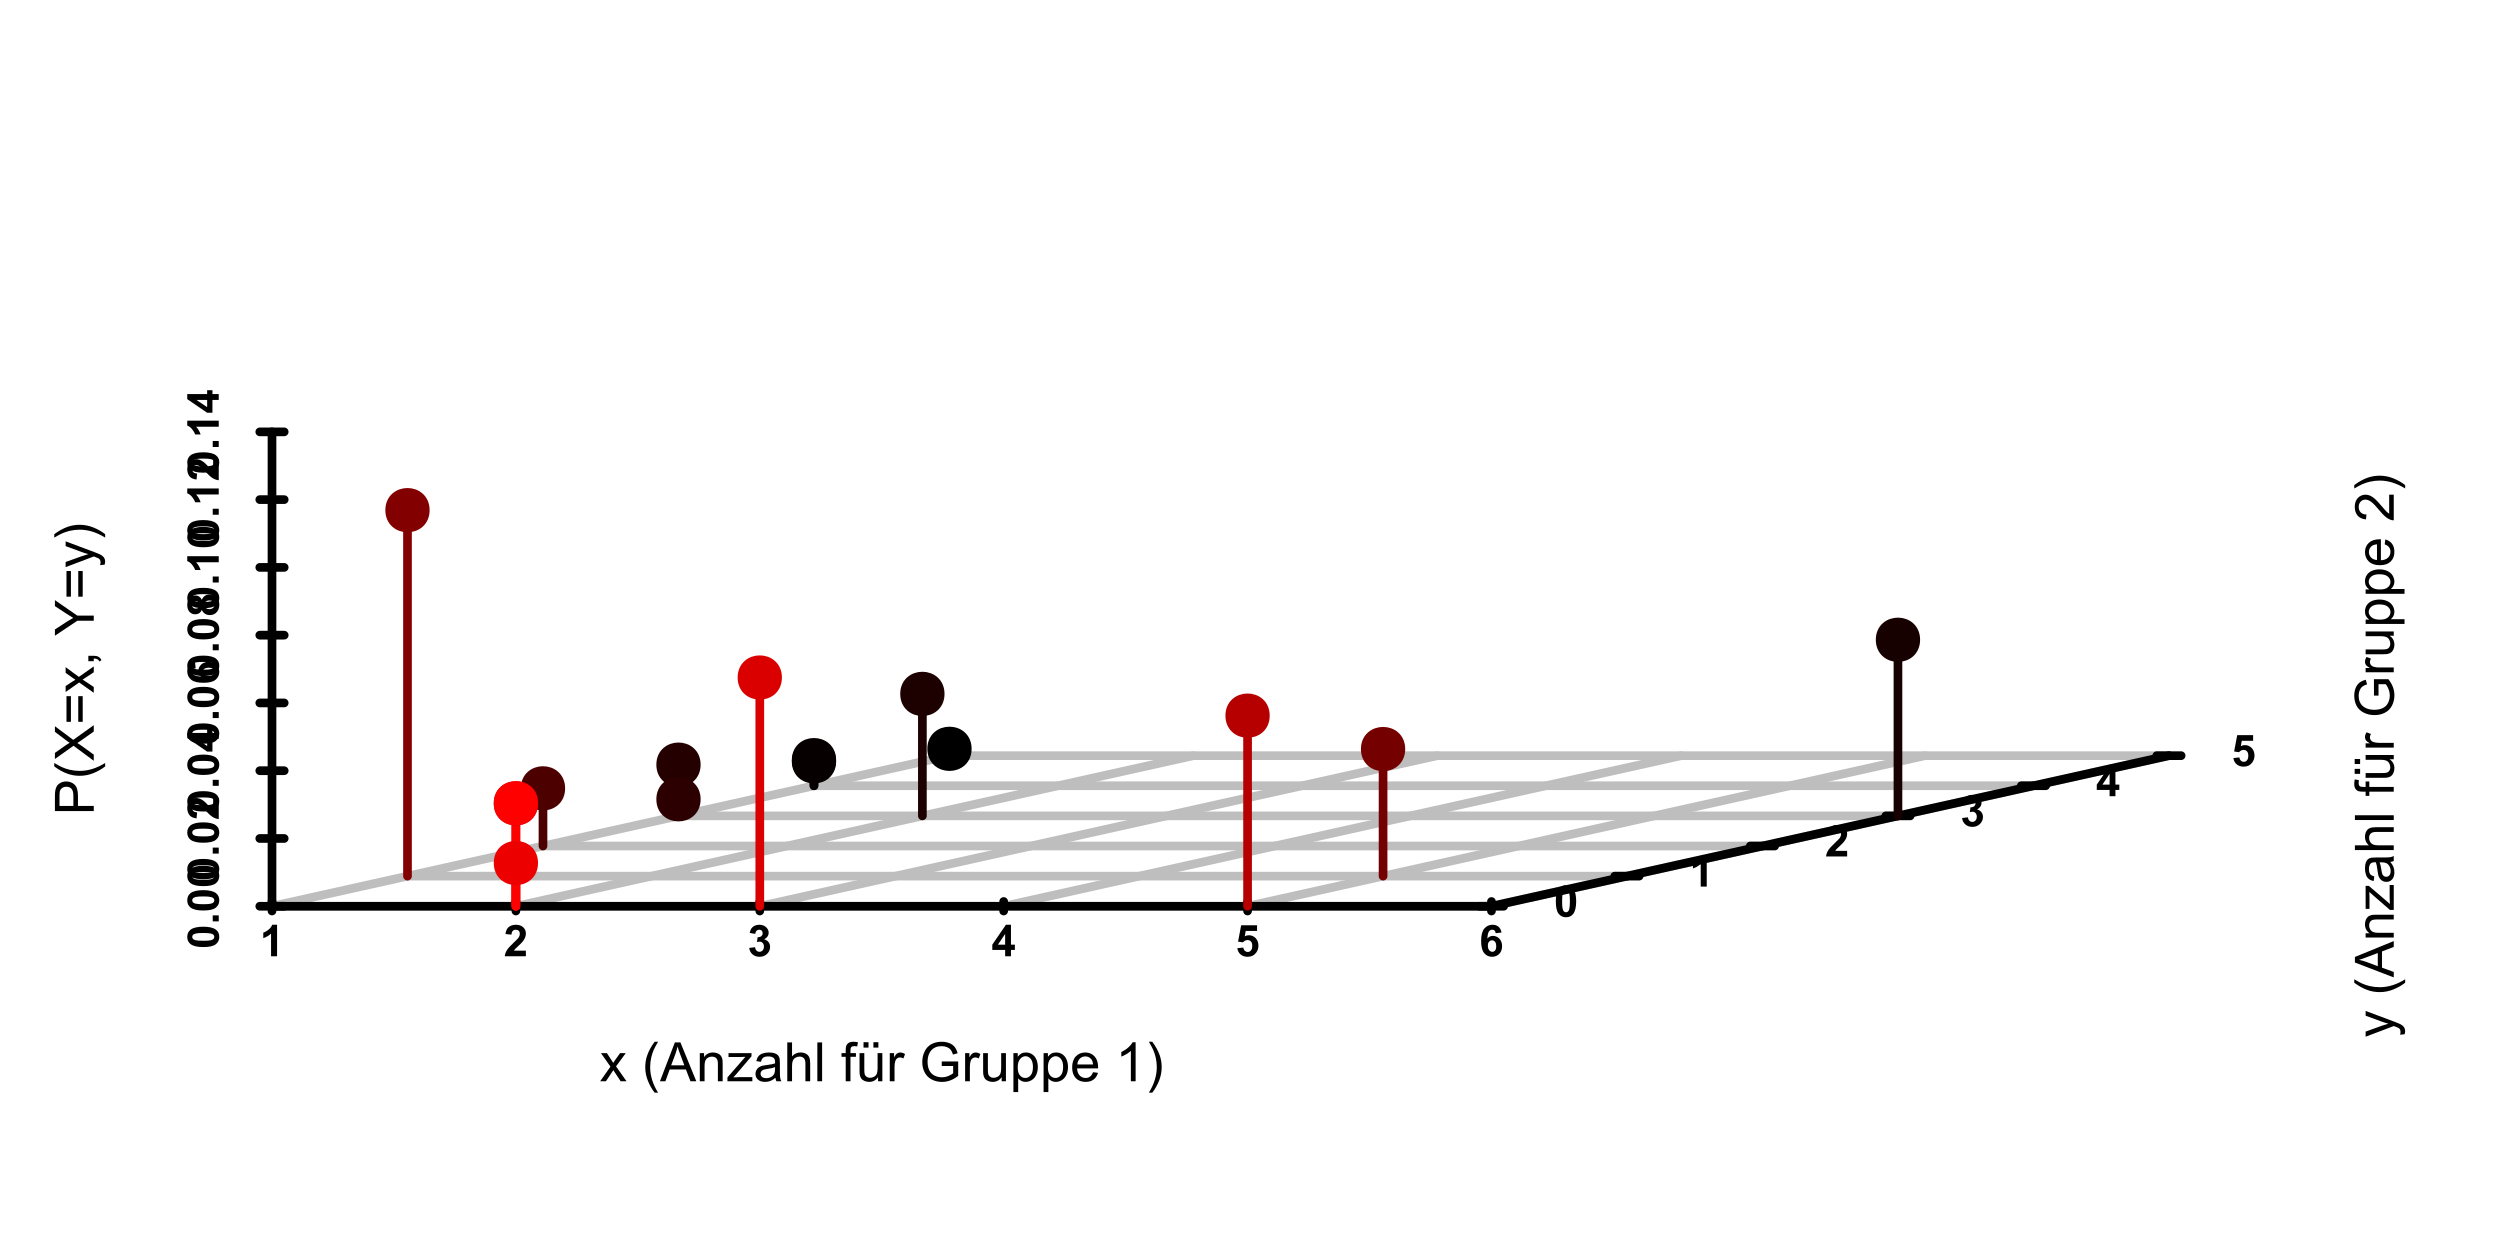 <?xml version="1.0" encoding="UTF-8"?>
<svg xmlns="http://www.w3.org/2000/svg" xmlns:xlink="http://www.w3.org/1999/xlink" width="576pt" height="288pt" viewBox="0 0 576 288" version="1.1">
<defs>
<g>
<symbol overflow="visible" id="glyph0-0">
<path style="stroke:none;" d="M 3.977 0 L 2.59 0 L 2.59 -5.223 C 2.082 -4.746 1.484 -4.398 0.801 -4.172 L 0.801 -5.43 C 1.156 -5.543 1.547 -5.766 1.977 -6.102 C 2.398 -6.43 2.691 -6.816 2.852 -7.258 L 3.977 -7.258 Z M 3.977 0 "/>
</symbol>
<symbol overflow="visible" id="glyph0-1">
<path style="stroke:none;" d="M 5.109 -1.289 L 5.109 0 L 0.25 0 C 0.301 -0.484 0.461 -0.945 0.727 -1.383 C 0.988 -1.816 1.508 -2.395 2.285 -3.117 C 2.906 -3.695 3.289 -4.09 3.434 -4.301 C 3.621 -4.586 3.715 -4.867 3.719 -5.148 C 3.715 -5.457 3.633 -5.695 3.469 -5.859 C 3.301 -6.023 3.07 -6.105 2.781 -6.109 C 2.488 -6.105 2.258 -6.02 2.09 -5.848 C 1.918 -5.672 1.82 -5.383 1.797 -4.98 L 0.414 -5.117 C 0.496 -5.875 0.754 -6.422 1.188 -6.758 C 1.621 -7.086 2.164 -7.254 2.816 -7.258 C 3.527 -7.254 4.086 -7.062 4.496 -6.68 C 4.902 -6.297 5.109 -5.816 5.109 -5.246 C 5.109 -4.918 5.051 -4.609 4.934 -4.316 C 4.816 -4.02 4.629 -3.711 4.379 -3.395 C 4.207 -3.176 3.906 -2.867 3.473 -2.469 C 3.031 -2.062 2.754 -1.797 2.641 -1.668 C 2.52 -1.535 2.426 -1.41 2.355 -1.289 Z M 5.109 -1.289 "/>
</symbol>
<symbol overflow="visible" id="glyph0-2">
<path style="stroke:none;" d="M 0.379 -1.918 L 1.723 -2.082 C 1.762 -1.734 1.875 -1.473 2.066 -1.297 C 2.25 -1.113 2.477 -1.023 2.746 -1.027 C 3.031 -1.023 3.273 -1.133 3.469 -1.352 C 3.664 -1.566 3.762 -1.859 3.762 -2.23 C 3.762 -2.574 3.668 -2.848 3.48 -3.055 C 3.293 -3.258 3.062 -3.363 2.797 -3.363 C 2.617 -3.363 2.406 -3.328 2.16 -3.262 L 2.312 -4.391 C 2.684 -4.375 2.969 -4.457 3.172 -4.633 C 3.367 -4.801 3.469 -5.031 3.469 -5.32 C 3.469 -5.562 3.395 -5.754 3.25 -5.902 C 3.102 -6.043 2.91 -6.117 2.672 -6.121 C 2.434 -6.117 2.23 -6.035 2.066 -5.875 C 1.898 -5.707 1.797 -5.465 1.762 -5.152 L 0.484 -5.371 C 0.57 -5.805 0.703 -6.152 0.883 -6.418 C 1.059 -6.676 1.309 -6.883 1.633 -7.035 C 1.953 -7.18 2.312 -7.254 2.711 -7.258 C 3.391 -7.254 3.938 -7.039 4.352 -6.609 C 4.688 -6.25 4.855 -5.848 4.859 -5.406 C 4.855 -4.77 4.508 -4.262 3.816 -3.887 C 4.227 -3.793 4.559 -3.594 4.809 -3.289 C 5.055 -2.977 5.18 -2.605 5.184 -2.172 C 5.18 -1.535 4.949 -0.992 4.488 -0.547 C 4.023 -0.098 3.445 0.121 2.758 0.125 C 2.102 0.121 1.559 -0.062 1.129 -0.441 C 0.695 -0.816 0.445 -1.309 0.379 -1.918 Z M 0.379 -1.918 "/>
</symbol>
<symbol overflow="visible" id="glyph0-3">
<path style="stroke:none;" d="M 3.145 0 L 3.145 -1.453 L 0.188 -1.453 L 0.188 -2.668 L 3.324 -7.258 L 4.488 -7.258 L 4.488 -2.672 L 5.387 -2.672 L 5.387 -1.453 L 4.488 -1.453 L 4.488 0 Z M 3.145 -2.672 L 3.145 -5.145 L 1.484 -2.672 Z M 3.145 -2.672 "/>
</symbol>
<symbol overflow="visible" id="glyph0-4">
<path style="stroke:none;" d="M 0.449 -1.859 L 1.828 -2.004 C 1.867 -1.691 1.984 -1.441 2.18 -1.262 C 2.375 -1.074 2.598 -0.984 2.852 -0.988 C 3.137 -0.984 3.383 -1.102 3.586 -1.34 C 3.785 -1.57 3.883 -1.926 3.887 -2.402 C 3.883 -2.844 3.785 -3.176 3.586 -3.398 C 3.387 -3.621 3.129 -3.73 2.812 -3.734 C 2.414 -3.73 2.055 -3.555 1.742 -3.207 L 0.617 -3.367 L 1.328 -7.133 L 4.992 -7.133 L 4.992 -5.836 L 2.379 -5.836 L 2.16 -4.605 C 2.469 -4.762 2.785 -4.84 3.105 -4.84 C 3.719 -4.84 4.238 -4.613 4.668 -4.168 C 5.094 -3.715 5.309 -3.137 5.312 -2.426 C 5.309 -1.832 5.137 -1.301 4.793 -0.832 C 4.324 -0.195 3.672 0.121 2.836 0.125 C 2.168 0.121 1.621 -0.055 1.203 -0.414 C 0.777 -0.77 0.527 -1.25 0.449 -1.859 Z M 0.449 -1.859 "/>
</symbol>
<symbol overflow="visible" id="glyph0-5">
<path style="stroke:none;" d="M 5.125 -5.461 L 3.781 -5.312 C 3.746 -5.586 3.664 -5.789 3.527 -5.922 C 3.387 -6.051 3.207 -6.117 2.988 -6.121 C 2.695 -6.117 2.445 -5.984 2.246 -5.727 C 2.039 -5.461 1.914 -4.914 1.863 -4.082 C 2.207 -4.488 2.637 -4.691 3.152 -4.695 C 3.73 -4.691 4.223 -4.473 4.637 -4.035 C 5.047 -3.594 5.254 -3.023 5.258 -2.328 C 5.254 -1.586 5.039 -0.992 4.605 -0.547 C 4.172 -0.098 3.613 0.121 2.934 0.125 C 2.203 0.121 1.602 -0.16 1.133 -0.727 C 0.66 -1.293 0.426 -2.223 0.43 -3.516 C 0.426 -4.84 0.672 -5.793 1.164 -6.379 C 1.652 -6.961 2.289 -7.254 3.074 -7.258 C 3.617 -7.254 4.07 -7.102 4.434 -6.797 C 4.793 -6.488 5.023 -6.043 5.125 -5.461 Z M 1.984 -2.438 C 1.98 -1.984 2.082 -1.637 2.293 -1.395 C 2.496 -1.148 2.734 -1.023 3.004 -1.027 C 3.258 -1.023 3.473 -1.125 3.645 -1.328 C 3.816 -1.527 3.902 -1.855 3.902 -2.312 C 3.902 -2.781 3.809 -3.125 3.625 -3.348 C 3.438 -3.562 3.207 -3.672 2.934 -3.676 C 2.664 -3.672 2.438 -3.566 2.258 -3.359 C 2.07 -3.148 1.98 -2.844 1.984 -2.438 Z M 1.984 -2.438 "/>
</symbol>
<symbol overflow="visible" id="glyph0-6">
<path style="stroke:none;" d="M 2.773 -7.258 C 3.469 -7.254 4.016 -7.004 4.414 -6.512 C 4.879 -5.914 5.113 -4.934 5.117 -3.566 C 5.113 -2.195 4.879 -1.211 4.41 -0.617 C 4.016 -0.121 3.469 0.121 2.773 0.125 C 2.062 0.121 1.496 -0.145 1.07 -0.688 C 0.637 -1.227 0.422 -2.191 0.426 -3.582 C 0.422 -4.938 0.656 -5.918 1.133 -6.52 C 1.523 -7.008 2.07 -7.254 2.773 -7.258 Z M 2.773 -6.109 C 2.602 -6.105 2.453 -6.051 2.32 -5.949 C 2.188 -5.84 2.086 -5.648 2.016 -5.375 C 1.922 -5.016 1.875 -4.414 1.875 -3.566 C 1.875 -2.715 1.914 -2.133 2 -1.816 C 2.082 -1.496 2.191 -1.285 2.324 -1.184 C 2.453 -1.078 2.602 -1.023 2.773 -1.027 C 2.938 -1.023 3.086 -1.078 3.219 -1.188 C 3.348 -1.293 3.453 -1.484 3.527 -1.762 C 3.621 -2.113 3.668 -2.715 3.668 -3.566 C 3.668 -4.414 3.625 -4.996 3.539 -5.312 C 3.453 -5.629 3.344 -5.84 3.219 -5.949 C 3.086 -6.051 2.938 -6.105 2.773 -6.109 Z M 2.773 -6.109 "/>
</symbol>
<symbol overflow="visible" id="glyph1-0">
<path style="stroke:none;" d="M -7.258 -2.773 C -7.254 -3.469 -7.004 -4.016 -6.512 -4.414 C -5.914 -4.879 -4.934 -5.113 -3.566 -5.117 C -2.195 -5.113 -1.211 -4.879 -0.617 -4.41 C -0.121 -4.016 0.121 -3.469 0.125 -2.773 C 0.121 -2.062 -0.145 -1.496 -0.688 -1.07 C -1.227 -0.637 -2.191 -0.422 -3.582 -0.426 C -4.938 -0.422 -5.918 -0.656 -6.52 -1.133 C -7.008 -1.523 -7.254 -2.07 -7.258 -2.773 Z M -6.109 -2.773 C -6.105 -2.602 -6.051 -2.453 -5.949 -2.32 C -5.84 -2.188 -5.648 -2.086 -5.375 -2.016 C -5.016 -1.922 -4.414 -1.875 -3.566 -1.875 C -2.715 -1.875 -2.133 -1.914 -1.816 -2 C -1.496 -2.082 -1.285 -2.191 -1.184 -2.324 C -1.078 -2.453 -1.023 -2.602 -1.027 -2.773 C -1.023 -2.938 -1.078 -3.086 -1.188 -3.219 C -1.293 -3.348 -1.484 -3.453 -1.762 -3.527 C -2.113 -3.621 -2.715 -3.668 -3.566 -3.668 C -4.414 -3.668 -4.996 -3.625 -5.312 -3.539 C -5.629 -3.453 -5.84 -3.344 -5.949 -3.219 C -6.051 -3.086 -6.105 -2.938 -6.109 -2.773 Z M -6.109 -2.773 "/>
</symbol>
<symbol overflow="visible" id="glyph1-1">
<path style="stroke:none;" d="M 0 -0.727 L -1.387 -0.727 L -1.387 -2.109 L 0 -2.109 Z M 0 -0.727 "/>
</symbol>
<symbol overflow="visible" id="glyph1-2">
<path style="stroke:none;" d="M -1.289 -5.109 L 0 -5.109 L 0 -0.25 C -0.484 -0.301 -0.945 -0.461 -1.383 -0.727 C -1.816 -0.988 -2.395 -1.508 -3.117 -2.285 C -3.695 -2.906 -4.09 -3.289 -4.301 -3.434 C -4.586 -3.621 -4.867 -3.715 -5.148 -3.719 C -5.457 -3.715 -5.695 -3.633 -5.859 -3.469 C -6.023 -3.301 -6.105 -3.07 -6.109 -2.781 C -6.105 -2.488 -6.02 -2.258 -5.848 -2.09 C -5.672 -1.918 -5.383 -1.82 -4.98 -1.797 L -5.117 -0.414 C -5.875 -0.496 -6.422 -0.754 -6.758 -1.188 C -7.086 -1.621 -7.254 -2.164 -7.258 -2.816 C -7.254 -3.527 -7.062 -4.086 -6.68 -4.496 C -6.297 -4.902 -5.816 -5.109 -5.246 -5.109 C -4.918 -5.109 -4.609 -5.051 -4.316 -4.934 C -4.02 -4.816 -3.711 -4.629 -3.395 -4.379 C -3.176 -4.207 -2.867 -3.906 -2.469 -3.473 C -2.062 -3.031 -1.797 -2.754 -1.668 -2.641 C -1.535 -2.52 -1.41 -2.426 -1.289 -2.355 Z M -1.289 -5.109 "/>
</symbol>
<symbol overflow="visible" id="glyph1-3">
<path style="stroke:none;" d="M 0 -3.145 L -1.453 -3.145 L -1.453 -0.188 L -2.668 -0.188 L -7.258 -3.324 L -7.258 -4.488 L -2.672 -4.488 L -2.672 -5.387 L -1.453 -5.387 L -1.453 -4.488 L 0 -4.488 Z M -2.672 -3.145 L -5.145 -3.145 L -2.672 -1.484 Z M -2.672 -3.145 "/>
</symbol>
<symbol overflow="visible" id="glyph1-4">
<path style="stroke:none;" d="M -5.461 -5.125 L -5.312 -3.781 C -5.586 -3.746 -5.789 -3.664 -5.922 -3.527 C -6.051 -3.387 -6.117 -3.207 -6.121 -2.988 C -6.117 -2.695 -5.984 -2.445 -5.727 -2.246 C -5.461 -2.039 -4.914 -1.914 -4.082 -1.863 C -4.488 -2.207 -4.691 -2.637 -4.695 -3.152 C -4.691 -3.73 -4.473 -4.223 -4.035 -4.637 C -3.594 -5.047 -3.023 -5.254 -2.328 -5.258 C -1.586 -5.254 -0.992 -5.039 -0.547 -4.605 C -0.098 -4.172 0.121 -3.613 0.125 -2.934 C 0.121 -2.203 -0.16 -1.602 -0.727 -1.133 C -1.293 -0.66 -2.223 -0.426 -3.516 -0.43 C -4.84 -0.426 -5.793 -0.672 -6.379 -1.164 C -6.961 -1.652 -7.254 -2.289 -7.258 -3.074 C -7.254 -3.617 -7.102 -4.07 -6.797 -4.434 C -6.488 -4.793 -6.043 -5.023 -5.461 -5.125 Z M -2.438 -1.984 C -1.984 -1.98 -1.637 -2.082 -1.395 -2.293 C -1.148 -2.496 -1.023 -2.734 -1.027 -3.004 C -1.023 -3.258 -1.125 -3.473 -1.328 -3.645 C -1.527 -3.816 -1.855 -3.902 -2.312 -3.902 C -2.781 -3.902 -3.125 -3.809 -3.348 -3.625 C -3.562 -3.438 -3.672 -3.207 -3.676 -2.934 C -3.672 -2.664 -3.566 -2.438 -3.359 -2.258 C -3.148 -2.07 -2.844 -1.98 -2.438 -1.984 Z M -2.438 -1.984 "/>
</symbol>
<symbol overflow="visible" id="glyph1-5">
<path style="stroke:none;" d="M -3.902 -1.617 C -4.051 -1.258 -4.258 -0.996 -4.523 -0.836 C -4.789 -0.672 -5.078 -0.59 -5.395 -0.594 C -5.93 -0.59 -6.375 -0.777 -6.73 -1.156 C -7.078 -1.531 -7.254 -2.066 -7.258 -2.762 C -7.254 -3.445 -7.078 -3.98 -6.73 -4.363 C -6.375 -4.742 -5.93 -4.934 -5.395 -4.934 C -5.055 -4.934 -4.758 -4.844 -4.5 -4.672 C -4.238 -4.492 -4.039 -4.246 -3.902 -3.934 C -3.738 -4.332 -3.5 -4.641 -3.195 -4.852 C -2.883 -5.059 -2.527 -5.16 -2.125 -5.164 C -1.457 -5.16 -0.914 -4.949 -0.496 -4.523 C -0.078 -4.098 0.129 -3.531 0.129 -2.824 C 0.129 -2.168 -0.043 -1.621 -0.391 -1.184 C -0.793 -0.668 -1.352 -0.41 -2.066 -0.41 C -2.453 -0.41 -2.812 -0.504 -3.141 -0.699 C -3.469 -0.891 -3.723 -1.199 -3.902 -1.617 Z M -5.297 -1.902 C -5.02 -1.898 -4.801 -1.977 -4.648 -2.137 C -4.492 -2.289 -4.418 -2.496 -4.418 -2.762 C -4.418 -3.02 -4.496 -3.23 -4.652 -3.391 C -4.809 -3.547 -5.023 -3.625 -5.301 -3.629 C -5.559 -3.625 -5.766 -3.547 -5.926 -3.395 C -6.078 -3.234 -6.156 -3.031 -6.16 -2.777 C -6.156 -2.512 -6.078 -2.297 -5.922 -2.141 C -5.762 -1.977 -5.555 -1.898 -5.297 -1.902 Z M -2.199 -1.777 C -1.816 -1.773 -1.52 -1.871 -1.305 -2.07 C -1.09 -2.262 -0.984 -2.508 -0.984 -2.801 C -0.984 -3.086 -1.086 -3.32 -1.293 -3.512 C -1.496 -3.695 -1.793 -3.789 -2.184 -3.793 C -2.52 -3.789 -2.793 -3.695 -3 -3.504 C -3.203 -3.312 -3.305 -3.07 -3.309 -2.781 C -3.305 -2.441 -3.188 -2.188 -2.957 -2.023 C -2.723 -1.855 -2.469 -1.773 -2.199 -1.777 Z M -2.199 -1.777 "/>
</symbol>
<symbol overflow="visible" id="glyph1-6">
<path style="stroke:none;" d="M 0 -3.977 L 0 -2.59 L -5.223 -2.59 C -4.746 -2.082 -4.398 -1.484 -4.172 -0.801 L -5.43 -0.801 C -5.543 -1.156 -5.766 -1.547 -6.102 -1.977 C -6.43 -2.398 -6.816 -2.691 -7.258 -2.852 L -7.258 -3.977 Z M 0 -3.977 "/>
</symbol>
<symbol overflow="visible" id="glyph2-0">
<path style="stroke:none;" d="M 0.09 0 L 2.461 -3.367 L 0.27 -6.48 L 1.641 -6.48 L 2.637 -4.961 C 2.824 -4.668 2.973 -4.426 3.09 -4.234 C 3.262 -4.504 3.426 -4.742 3.582 -4.949 L 4.676 -6.48 L 5.988 -6.48 L 3.746 -3.43 L 6.16 0 L 4.809 0 L 3.48 -2.016 L 3.125 -2.559 L 1.422 0 Z M 0.09 0 "/>
</symbol>
<symbol overflow="visible" id="glyph2-1">
<path style="stroke:none;" d=""/>
</symbol>
<symbol overflow="visible" id="glyph2-2">
<path style="stroke:none;" d="M 2.922 2.629 C 2.316 1.863 1.805 0.973 1.387 -0.055 C 0.965 -1.078 0.754 -2.141 0.758 -3.242 C 0.754 -4.207 0.91 -5.137 1.227 -6.023 C 1.59 -7.055 2.156 -8.078 2.922 -9.102 L 3.711 -9.102 C 3.215 -8.25 2.891 -7.648 2.734 -7.289 C 2.484 -6.727 2.289 -6.141 2.148 -5.531 C 1.973 -4.766 1.887 -4 1.887 -3.234 C 1.887 -1.277 2.492 0.676 3.711 2.629 Z M 2.922 2.629 "/>
</symbol>
<symbol overflow="visible" id="glyph2-3">
<path style="stroke:none;" d="M -0.02 0 L 3.418 -8.949 L 4.695 -8.949 L 8.355 0 L 7.008 0 L 5.965 -2.711 L 2.223 -2.711 L 1.238 0 Z M 2.562 -3.676 L 5.598 -3.676 L 4.664 -6.152 C 4.375 -6.902 4.16 -7.52 4.027 -8.008 C 3.91 -7.434 3.75 -6.863 3.547 -6.297 Z M 2.562 -3.676 "/>
</symbol>
<symbol overflow="visible" id="glyph2-4">
<path style="stroke:none;" d="M 0.824 0 L 0.824 -6.48 L 1.812 -6.48 L 1.812 -5.559 C 2.285 -6.27 2.973 -6.625 3.875 -6.629 C 4.262 -6.625 4.621 -6.555 4.953 -6.418 C 5.277 -6.273 5.523 -6.09 5.688 -5.863 C 5.848 -5.633 5.961 -5.363 6.031 -5.055 C 6.066 -4.848 6.086 -4.492 6.09 -3.984 L 6.09 0 L 4.992 0 L 4.992 -3.941 C 4.992 -4.387 4.949 -4.723 4.863 -4.945 C 4.777 -5.168 4.625 -5.344 4.406 -5.477 C 4.188 -5.605 3.934 -5.672 3.645 -5.676 C 3.176 -5.672 2.77 -5.523 2.43 -5.23 C 2.09 -4.93 1.922 -4.367 1.922 -3.539 L 1.922 0 Z M 0.824 0 "/>
</symbol>
<symbol overflow="visible" id="glyph2-5">
<path style="stroke:none;" d="M 0.242 0 L 0.242 -0.891 L 4.371 -5.629 C 3.902 -5.602 3.488 -5.59 3.133 -5.59 L 0.488 -5.59 L 0.488 -6.48 L 5.785 -6.48 L 5.785 -5.754 L 2.277 -1.641 L 1.598 -0.891 C 2.086 -0.926 2.547 -0.941 2.984 -0.945 L 5.98 -0.945 L 5.98 0 Z M 0.242 0 "/>
</symbol>
<symbol overflow="visible" id="glyph2-6">
<path style="stroke:none;" d="M 5.055 -0.801 C 4.645 -0.453 4.254 -0.207 3.879 -0.066 C 3.5 0.078 3.094 0.145 2.668 0.148 C 1.949 0.145 1.402 -0.027 1.023 -0.375 C 0.641 -0.723 0.449 -1.168 0.453 -1.711 C 0.449 -2.023 0.523 -2.312 0.668 -2.578 C 0.812 -2.84 1 -3.051 1.234 -3.211 C 1.465 -3.367 1.73 -3.484 2.027 -3.57 C 2.242 -3.625 2.566 -3.68 3.004 -3.734 C 3.887 -3.836 4.539 -3.965 4.961 -4.113 C 4.965 -4.262 4.969 -4.355 4.969 -4.402 C 4.969 -4.844 4.863 -5.16 4.656 -5.348 C 4.371 -5.594 3.953 -5.719 3.406 -5.719 C 2.883 -5.719 2.5 -5.625 2.258 -5.445 C 2.008 -5.262 1.828 -4.941 1.715 -4.484 L 0.641 -4.633 C 0.734 -5.09 0.895 -5.461 1.121 -5.746 C 1.34 -6.027 1.664 -6.246 2.09 -6.398 C 2.512 -6.551 3.004 -6.625 3.562 -6.629 C 4.117 -6.625 4.566 -6.562 4.914 -6.434 C 5.258 -6.301 5.512 -6.137 5.676 -5.941 C 5.836 -5.742 5.949 -5.492 6.02 -5.195 C 6.051 -5.004 6.07 -4.664 6.074 -4.18 L 6.074 -2.715 C 6.07 -1.691 6.094 -1.047 6.145 -0.777 C 6.188 -0.504 6.281 -0.246 6.422 0 L 5.273 0 C 5.156 -0.227 5.082 -0.492 5.055 -0.801 Z M 4.961 -3.254 C 4.559 -3.086 3.961 -2.949 3.168 -2.84 C 2.715 -2.773 2.395 -2.699 2.211 -2.617 C 2.02 -2.535 1.875 -2.418 1.777 -2.262 C 1.672 -2.105 1.621 -1.93 1.625 -1.738 C 1.621 -1.445 1.734 -1.203 1.957 -1.008 C 2.176 -0.812 2.5 -0.715 2.93 -0.715 C 3.352 -0.715 3.727 -0.805 4.059 -0.992 C 4.387 -1.172 4.629 -1.426 4.785 -1.75 C 4.898 -1.996 4.957 -2.363 4.961 -2.852 Z M 4.961 -3.254 "/>
</symbol>
<symbol overflow="visible" id="glyph2-7">
<path style="stroke:none;" d="M 0.824 0 L 0.824 -8.949 L 1.922 -8.949 L 1.922 -5.738 C 2.434 -6.328 3.078 -6.625 3.863 -6.629 C 4.34 -6.625 4.758 -6.531 5.113 -6.344 C 5.465 -6.152 5.719 -5.891 5.871 -5.559 C 6.023 -5.223 6.098 -4.738 6.102 -4.109 L 6.102 0 L 5.004 0 L 5.004 -4.109 C 5.004 -4.652 4.883 -5.051 4.645 -5.305 C 4.406 -5.555 4.07 -5.684 3.637 -5.684 C 3.309 -5.684 3.004 -5.598 2.719 -5.43 C 2.43 -5.258 2.223 -5.027 2.105 -4.742 C 1.98 -4.449 1.922 -4.051 1.922 -3.547 L 1.922 0 Z M 0.824 0 "/>
</symbol>
<symbol overflow="visible" id="glyph2-8">
<path style="stroke:none;" d="M 0.801 0 L 0.801 -8.949 L 1.898 -8.949 L 1.898 0 Z M 0.801 0 "/>
</symbol>
<symbol overflow="visible" id="glyph2-9">
<path style="stroke:none;" d="M 1.086 0 L 1.086 -5.629 L 0.117 -5.629 L 0.117 -6.48 L 1.086 -6.48 L 1.086 -7.172 C 1.082 -7.605 1.121 -7.926 1.203 -8.141 C 1.305 -8.422 1.492 -8.656 1.758 -8.836 C 2.023 -9.012 2.398 -9.098 2.883 -9.102 C 3.188 -9.098 3.527 -9.062 3.906 -8.992 L 3.742 -8.031 C 3.512 -8.07 3.297 -8.09 3.094 -8.094 C 2.758 -8.09 2.52 -8.02 2.387 -7.879 C 2.246 -7.734 2.18 -7.469 2.18 -7.078 L 2.18 -6.48 L 3.441 -6.48 L 3.441 -5.629 L 2.18 -5.629 L 2.18 0 Z M 1.086 0 "/>
</symbol>
<symbol overflow="visible" id="glyph2-10">
<path style="stroke:none;" d="M 5.07 0 L 5.07 -0.953 C 4.562 -0.219 3.879 0.145 3.016 0.148 C 2.629 0.145 2.27 0.074 1.941 -0.07 C 1.605 -0.219 1.359 -0.402 1.203 -0.625 C 1.039 -0.844 0.93 -1.117 0.867 -1.441 C 0.82 -1.656 0.797 -1.996 0.801 -2.465 L 0.801 -6.48 L 1.898 -6.48 L 1.898 -2.887 C 1.898 -2.312 1.918 -1.926 1.965 -1.727 C 2.031 -1.434 2.18 -1.207 2.406 -1.047 C 2.629 -0.879 2.906 -0.797 3.234 -0.801 C 3.562 -0.797 3.871 -0.879 4.164 -1.051 C 4.449 -1.215 4.652 -1.445 4.777 -1.742 C 4.895 -2.031 4.957 -2.453 4.957 -3.008 L 4.957 -6.48 L 6.055 -6.48 L 6.055 0 Z M 1.715 -7.75 L 1.715 -9.004 L 2.863 -9.004 L 2.863 -7.75 Z M 3.992 -7.75 L 3.992 -9.004 L 5.141 -9.004 L 5.141 -7.75 Z M 3.992 -7.75 "/>
</symbol>
<symbol overflow="visible" id="glyph2-11">
<path style="stroke:none;" d="M 0.812 0 L 0.812 -6.48 L 1.801 -6.48 L 1.801 -5.5 C 2.051 -5.957 2.285 -6.258 2.5 -6.406 C 2.711 -6.551 2.945 -6.625 3.203 -6.629 C 3.57 -6.625 3.945 -6.508 4.332 -6.273 L 3.953 -5.254 C 3.684 -5.41 3.414 -5.488 3.148 -5.492 C 2.906 -5.488 2.691 -5.418 2.5 -5.273 C 2.309 -5.129 2.172 -4.93 2.094 -4.676 C 1.969 -4.285 1.91 -3.855 1.91 -3.395 L 1.91 0 Z M 0.812 0 "/>
</symbol>
<symbol overflow="visible" id="glyph2-12">
<path style="stroke:none;" d="M 5.152 -3.508 L 5.152 -4.559 L 8.941 -4.566 L 8.941 -1.246 C 8.359 -0.781 7.758 -0.434 7.141 -0.199 C 6.52 0.035 5.887 0.152 5.238 0.152 C 4.355 0.152 3.555 -0.035 2.84 -0.41 C 2.121 -0.785 1.578 -1.328 1.215 -2.043 C 0.844 -2.754 0.66 -3.551 0.664 -4.43 C 0.66 -5.301 0.844 -6.113 1.211 -6.867 C 1.574 -7.621 2.098 -8.18 2.781 -8.551 C 3.465 -8.914 4.254 -9.098 5.145 -9.102 C 5.793 -9.098 6.375 -8.992 6.898 -8.785 C 7.418 -8.574 7.828 -8.285 8.129 -7.91 C 8.422 -7.535 8.648 -7.047 8.809 -6.445 L 7.738 -6.152 C 7.602 -6.605 7.434 -6.961 7.238 -7.227 C 7.035 -7.484 6.75 -7.695 6.383 -7.852 C 6.008 -8.008 5.598 -8.086 5.152 -8.086 C 4.605 -8.086 4.137 -8.004 3.746 -7.84 C 3.348 -7.676 3.031 -7.457 2.793 -7.191 C 2.547 -6.918 2.359 -6.625 2.227 -6.305 C 2 -5.75 1.887 -5.148 1.887 -4.504 C 1.887 -3.703 2.023 -3.035 2.297 -2.5 C 2.57 -1.961 2.969 -1.562 3.496 -1.305 C 4.02 -1.043 4.578 -0.914 5.168 -0.914 C 5.68 -0.914 6.18 -1.012 6.668 -1.211 C 7.156 -1.406 7.527 -1.617 7.781 -1.844 L 7.781 -3.508 Z M 5.152 -3.508 "/>
</symbol>
<symbol overflow="visible" id="glyph2-13">
<path style="stroke:none;" d="M 5.07 0 L 5.07 -0.953 C 4.562 -0.219 3.879 0.145 3.016 0.148 C 2.629 0.145 2.27 0.074 1.941 -0.07 C 1.605 -0.219 1.359 -0.402 1.203 -0.625 C 1.039 -0.844 0.93 -1.117 0.867 -1.441 C 0.82 -1.656 0.797 -1.996 0.801 -2.465 L 0.801 -6.48 L 1.898 -6.48 L 1.898 -2.887 C 1.898 -2.312 1.918 -1.926 1.965 -1.727 C 2.031 -1.434 2.18 -1.207 2.406 -1.047 C 2.629 -0.879 2.906 -0.797 3.234 -0.801 C 3.562 -0.797 3.871 -0.879 4.164 -1.051 C 4.449 -1.215 4.652 -1.445 4.777 -1.742 C 4.895 -2.031 4.957 -2.453 4.957 -3.008 L 4.957 -6.48 L 6.055 -6.48 L 6.055 0 Z M 5.07 0 "/>
</symbol>
<symbol overflow="visible" id="glyph2-14">
<path style="stroke:none;" d="M 0.824 2.484 L 0.824 -6.48 L 1.824 -6.48 L 1.824 -5.641 C 2.059 -5.965 2.328 -6.211 2.625 -6.379 C 2.922 -6.543 3.281 -6.625 3.703 -6.629 C 4.258 -6.625 4.746 -6.484 5.168 -6.199 C 5.59 -5.914 5.91 -5.512 6.129 -4.996 C 6.344 -4.477 6.449 -3.906 6.453 -3.289 C 6.449 -2.625 6.332 -2.031 6.094 -1.5 C 5.855 -0.969 5.508 -0.559 5.055 -0.277 C 4.598 0.008 4.121 0.145 3.625 0.148 C 3.258 0.145 2.93 0.07 2.641 -0.082 C 2.348 -0.238 2.109 -0.434 1.922 -0.672 L 1.922 2.484 Z M 1.82 -3.203 C 1.816 -2.367 1.984 -1.75 2.324 -1.355 C 2.66 -0.953 3.07 -0.754 3.551 -0.758 C 4.039 -0.754 4.457 -0.961 4.805 -1.375 C 5.152 -1.785 5.324 -2.426 5.328 -3.297 C 5.324 -4.121 5.156 -4.738 4.816 -5.152 C 4.477 -5.559 4.07 -5.766 3.602 -5.77 C 3.129 -5.766 2.715 -5.547 2.359 -5.113 C 1.996 -4.672 1.816 -4.035 1.82 -3.203 Z M 1.82 -3.203 "/>
</symbol>
<symbol overflow="visible" id="glyph2-15">
<path style="stroke:none;" d="M 5.262 -2.086 L 6.398 -1.945 C 6.219 -1.281 5.887 -0.766 5.402 -0.402 C 4.918 -0.035 4.297 0.145 3.547 0.148 C 2.594 0.145 1.844 -0.145 1.289 -0.727 C 0.734 -1.312 0.457 -2.133 0.457 -3.188 C 0.457 -4.273 0.734 -5.117 1.297 -5.723 C 1.855 -6.324 2.586 -6.625 3.484 -6.629 C 4.348 -6.625 5.055 -6.332 5.609 -5.742 C 6.156 -5.152 6.434 -4.32 6.434 -3.254 C 6.434 -3.184 6.43 -3.086 6.426 -2.961 L 1.594 -2.961 C 1.633 -2.242 1.832 -1.699 2.195 -1.324 C 2.559 -0.945 3.012 -0.754 3.551 -0.758 C 3.953 -0.754 4.297 -0.859 4.582 -1.074 C 4.867 -1.281 5.094 -1.621 5.262 -2.086 Z M 1.652 -3.863 L 5.273 -3.863 C 5.223 -4.402 5.082 -4.812 4.859 -5.09 C 4.504 -5.512 4.051 -5.723 3.496 -5.727 C 2.992 -5.723 2.57 -5.555 2.227 -5.219 C 1.883 -4.879 1.691 -4.426 1.652 -3.863 Z M 1.652 -3.863 "/>
</symbol>
<symbol overflow="visible" id="glyph2-16">
<path style="stroke:none;" d="M 4.656 0 L 3.559 0 L 3.559 -7 C 3.289 -6.746 2.941 -6.492 2.516 -6.242 C 2.086 -5.988 1.703 -5.801 1.359 -5.676 L 1.359 -6.738 C 1.973 -7.027 2.508 -7.375 2.973 -7.789 C 3.43 -8.195 3.758 -8.594 3.949 -8.984 L 4.656 -8.984 Z M 4.656 0 "/>
</symbol>
<symbol overflow="visible" id="glyph2-17">
<path style="stroke:none;" d="M 1.543 2.629 L 0.758 2.629 C 1.969 0.676 2.578 -1.277 2.582 -3.234 C 2.578 -4 2.492 -4.758 2.32 -5.512 C 2.18 -6.117 1.984 -6.703 1.738 -7.27 C 1.578 -7.633 1.25 -8.242 0.758 -9.102 L 1.543 -9.102 C 2.305 -8.078 2.871 -7.055 3.242 -6.023 C 3.551 -5.137 3.707 -4.207 3.711 -3.242 C 3.707 -2.141 3.496 -1.078 3.078 -0.055 C 2.656 0.973 2.145 1.863 1.543 2.629 Z M 1.543 2.629 "/>
</symbol>
<symbol overflow="visible" id="glyph3-0">
<path style="stroke:none;" d="M 2.496 -0.773 L 1.465 -0.652 C 1.527 -0.887 1.559 -1.098 1.562 -1.281 C 1.559 -1.523 1.52 -1.719 1.441 -1.867 C 1.359 -2.012 1.242 -2.133 1.098 -2.227 C 0.984 -2.297 0.715 -2.406 0.281 -2.562 C 0.219 -2.578 0.129 -2.613 0.012 -2.66 L -6.48 -0.203 L -6.48 -1.387 L -2.727 -2.734 C -2.25 -2.906 -1.75 -3.062 -1.227 -3.203 C -1.727 -3.328 -2.219 -3.48 -2.703 -3.656 L -6.48 -5.043 L -6.48 -6.141 L 0.109 -3.676 C 0.82 -3.406 1.312 -3.203 1.582 -3.059 C 1.941 -2.863 2.203 -2.637 2.375 -2.387 C 2.539 -2.129 2.625 -1.828 2.629 -1.484 C 2.625 -1.266 2.582 -1.031 2.496 -0.773 Z M 2.496 -0.773 "/>
</symbol>
<symbol overflow="visible" id="glyph3-1">
<path style="stroke:none;" d=""/>
</symbol>
<symbol overflow="visible" id="glyph3-2">
<path style="stroke:none;" d="M 2.629 -2.922 C 1.863 -2.316 0.973 -1.805 -0.055 -1.387 C -1.078 -0.965 -2.141 -0.754 -3.242 -0.758 C -4.207 -0.754 -5.137 -0.91 -6.023 -1.227 C -7.055 -1.59 -8.078 -2.156 -9.102 -2.922 L -9.102 -3.711 C -8.25 -3.215 -7.648 -2.891 -7.289 -2.734 C -6.727 -2.484 -6.141 -2.289 -5.531 -2.148 C -4.766 -1.973 -4 -1.887 -3.234 -1.887 C -1.277 -1.887 0.676 -2.492 2.629 -3.711 Z M 2.629 -2.922 "/>
</symbol>
<symbol overflow="visible" id="glyph3-3">
<path style="stroke:none;" d="M 0 0.02 L -8.949 -3.418 L -8.949 -4.695 L 0 -8.355 L 0 -7.008 L -2.711 -5.965 L -2.711 -2.223 L 0 -1.238 Z M -3.676 -2.562 L -3.676 -5.598 L -6.152 -4.664 C -6.902 -4.375 -7.52 -4.16 -8.008 -4.027 C -7.434 -3.91 -6.863 -3.75 -6.297 -3.547 Z M -3.676 -2.562 "/>
</symbol>
<symbol overflow="visible" id="glyph3-4">
<path style="stroke:none;" d="M 0 -0.824 L -6.48 -0.824 L -6.48 -1.812 L -5.559 -1.812 C -6.27 -2.285 -6.625 -2.973 -6.629 -3.875 C -6.625 -4.262 -6.555 -4.621 -6.418 -4.953 C -6.273 -5.277 -6.09 -5.523 -5.863 -5.688 C -5.633 -5.848 -5.363 -5.961 -5.055 -6.031 C -4.848 -6.066 -4.492 -6.086 -3.984 -6.09 L 0 -6.09 L 0 -4.992 L -3.941 -4.992 C -4.387 -4.992 -4.723 -4.949 -4.945 -4.863 C -5.168 -4.777 -5.344 -4.625 -5.477 -4.406 C -5.605 -4.188 -5.672 -3.934 -5.676 -3.645 C -5.672 -3.176 -5.523 -2.77 -5.23 -2.43 C -4.93 -2.09 -4.367 -1.922 -3.539 -1.922 L 0 -1.922 Z M 0 -0.824 "/>
</symbol>
<symbol overflow="visible" id="glyph3-5">
<path style="stroke:none;" d="M 0 -0.242 L -0.891 -0.246 L -5.629 -4.371 C -5.602 -3.902 -5.59 -3.488 -5.59 -3.133 L -5.59 -0.488 L -6.48 -0.488 L -6.48 -5.785 L -5.754 -5.785 L -1.641 -2.277 L -0.891 -1.598 C -0.926 -2.086 -0.941 -2.547 -0.945 -2.984 L -0.945 -5.98 L 0 -5.98 Z M 0 -0.242 "/>
</symbol>
<symbol overflow="visible" id="glyph3-6">
<path style="stroke:none;" d="M -0.801 -5.055 C -0.453 -4.645 -0.207 -4.254 -0.066 -3.879 C 0.078 -3.5 0.145 -3.094 0.148 -2.668 C 0.145 -1.949 -0.027 -1.402 -0.375 -1.023 C -0.723 -0.641 -1.168 -0.449 -1.711 -0.453 C -2.023 -0.449 -2.312 -0.523 -2.578 -0.668 C -2.84 -0.812 -3.051 -1 -3.211 -1.234 C -3.367 -1.465 -3.484 -1.73 -3.57 -2.027 C -3.625 -2.242 -3.68 -2.566 -3.734 -3.004 C -3.836 -3.887 -3.965 -4.539 -4.113 -4.961 C -4.262 -4.965 -4.355 -4.969 -4.402 -4.969 C -4.844 -4.969 -5.16 -4.863 -5.348 -4.656 C -5.594 -4.371 -5.719 -3.953 -5.719 -3.406 C -5.719 -2.883 -5.625 -2.5 -5.445 -2.258 C -5.262 -2.008 -4.941 -1.828 -4.484 -1.715 L -4.633 -0.641 C -5.09 -0.734 -5.461 -0.895 -5.746 -1.121 C -6.027 -1.34 -6.246 -1.664 -6.398 -2.09 C -6.551 -2.512 -6.625 -3.004 -6.629 -3.566 C -6.625 -4.117 -6.562 -4.566 -6.434 -4.914 C -6.301 -5.258 -6.137 -5.512 -5.941 -5.676 C -5.742 -5.836 -5.492 -5.949 -5.195 -6.02 C -5.004 -6.051 -4.664 -6.07 -4.18 -6.074 L -2.715 -6.074 C -1.691 -6.07 -1.047 -6.094 -0.777 -6.145 C -0.504 -6.188 -0.246 -6.281 0 -6.422 L 0 -5.273 C -0.227 -5.156 -0.492 -5.082 -0.801 -5.055 Z M -3.254 -4.961 C -3.086 -4.559 -2.949 -3.961 -2.84 -3.168 C -2.773 -2.715 -2.699 -2.395 -2.617 -2.211 C -2.535 -2.02 -2.418 -1.875 -2.262 -1.777 C -2.105 -1.672 -1.93 -1.621 -1.738 -1.625 C -1.445 -1.621 -1.203 -1.734 -1.008 -1.957 C -0.812 -2.176 -0.715 -2.5 -0.715 -2.93 C -0.715 -3.352 -0.805 -3.727 -0.992 -4.059 C -1.172 -4.387 -1.426 -4.629 -1.75 -4.785 C -1.996 -4.898 -2.363 -4.957 -2.852 -4.961 Z M -3.254 -4.961 "/>
</symbol>
<symbol overflow="visible" id="glyph3-7">
<path style="stroke:none;" d="M 0 -0.824 L -8.949 -0.824 L -8.949 -1.922 L -5.738 -1.922 C -6.328 -2.434 -6.625 -3.078 -6.629 -3.863 C -6.625 -4.34 -6.531 -4.758 -6.344 -5.113 C -6.152 -5.465 -5.891 -5.719 -5.559 -5.871 C -5.223 -6.023 -4.738 -6.098 -4.109 -6.102 L 0 -6.102 L 0 -5.004 L -4.109 -5.004 C -4.652 -5.004 -5.051 -4.883 -5.305 -4.645 C -5.555 -4.406 -5.684 -4.07 -5.684 -3.637 C -5.684 -3.309 -5.598 -3.004 -5.43 -2.719 C -5.258 -2.43 -5.027 -2.223 -4.742 -2.105 C -4.449 -1.98 -4.051 -1.922 -3.547 -1.922 L 0 -1.922 Z M 0 -0.824 "/>
</symbol>
<symbol overflow="visible" id="glyph3-8">
<path style="stroke:none;" d="M 0 -0.801 L -8.949 -0.801 L -8.949 -1.898 L 0 -1.898 Z M 0 -0.801 "/>
</symbol>
<symbol overflow="visible" id="glyph3-9">
<path style="stroke:none;" d="M 0 -1.086 L -5.629 -1.086 L -5.629 -0.117 L -6.48 -0.117 L -6.48 -1.086 L -7.172 -1.086 C -7.605 -1.082 -7.926 -1.121 -8.141 -1.203 C -8.422 -1.305 -8.656 -1.492 -8.836 -1.758 C -9.012 -2.023 -9.098 -2.398 -9.102 -2.883 C -9.098 -3.188 -9.062 -3.527 -8.992 -3.906 L -8.031 -3.742 C -8.07 -3.512 -8.09 -3.297 -8.094 -3.094 C -8.09 -2.758 -8.02 -2.52 -7.879 -2.387 C -7.734 -2.246 -7.469 -2.18 -7.078 -2.18 L -6.48 -2.18 L -6.48 -3.441 L -5.629 -3.441 L -5.629 -2.18 L 0 -2.18 Z M 0 -1.086 "/>
</symbol>
<symbol overflow="visible" id="glyph3-10">
<path style="stroke:none;" d="M 0 -5.07 L -0.953 -5.07 C -0.219 -4.562 0.145 -3.879 0.148 -3.016 C 0.145 -2.629 0.074 -2.27 -0.07 -1.941 C -0.219 -1.605 -0.402 -1.359 -0.625 -1.203 C -0.844 -1.039 -1.117 -0.93 -1.441 -0.867 C -1.656 -0.82 -1.996 -0.797 -2.465 -0.801 L -6.48 -0.801 L -6.48 -1.898 L -2.887 -1.898 C -2.312 -1.898 -1.926 -1.918 -1.727 -1.965 C -1.434 -2.031 -1.207 -2.18 -1.047 -2.406 C -0.879 -2.629 -0.797 -2.906 -0.801 -3.234 C -0.797 -3.562 -0.879 -3.871 -1.051 -4.164 C -1.215 -4.449 -1.445 -4.652 -1.742 -4.777 C -2.031 -4.895 -2.453 -4.957 -3.008 -4.957 L -6.48 -4.957 L -6.48 -6.055 L 0 -6.055 Z M -7.75 -1.715 L -9.004 -1.715 L -9.004 -2.863 L -7.75 -2.863 Z M -7.75 -3.992 L -9.004 -3.992 L -9.004 -5.141 L -7.75 -5.141 Z M -7.75 -3.992 "/>
</symbol>
<symbol overflow="visible" id="glyph3-11">
<path style="stroke:none;" d="M 0 -0.812 L -6.48 -0.812 L -6.48 -1.801 L -5.5 -1.801 C -5.957 -2.051 -6.258 -2.285 -6.406 -2.5 C -6.551 -2.711 -6.625 -2.945 -6.629 -3.203 C -6.625 -3.574 -6.508 -3.949 -6.273 -4.332 L -5.254 -3.957 C -5.41 -3.684 -5.488 -3.414 -5.492 -3.148 C -5.488 -2.906 -5.418 -2.691 -5.273 -2.5 C -5.129 -2.309 -4.93 -2.172 -4.676 -2.094 C -4.285 -1.969 -3.855 -1.91 -3.395 -1.91 L 0 -1.91 Z M 0 -0.812 "/>
</symbol>
<symbol overflow="visible" id="glyph3-12">
<path style="stroke:none;" d="M -3.508 -5.152 L -4.559 -5.152 L -4.566 -8.941 L -1.246 -8.941 C -0.781 -8.359 -0.434 -7.758 -0.199 -7.141 C 0.035 -6.52 0.152 -5.887 0.152 -5.238 C 0.152 -4.355 -0.035 -3.555 -0.41 -2.84 C -0.785 -2.121 -1.328 -1.578 -2.043 -1.215 C -2.754 -0.844 -3.551 -0.66 -4.43 -0.664 C -5.301 -0.66 -6.113 -0.844 -6.867 -1.211 C -7.621 -1.574 -8.18 -2.098 -8.551 -2.781 C -8.914 -3.465 -9.098 -4.254 -9.102 -5.145 C -9.098 -5.793 -8.992 -6.375 -8.785 -6.898 C -8.574 -7.418 -8.285 -7.828 -7.91 -8.129 C -7.535 -8.422 -7.047 -8.648 -6.445 -8.809 L -6.152 -7.738 C -6.605 -7.602 -6.961 -7.434 -7.227 -7.238 C -7.484 -7.035 -7.695 -6.75 -7.852 -6.383 C -8.008 -6.008 -8.086 -5.598 -8.086 -5.152 C -8.086 -4.605 -8.004 -4.137 -7.84 -3.746 C -7.676 -3.348 -7.457 -3.031 -7.191 -2.793 C -6.918 -2.547 -6.625 -2.359 -6.305 -2.227 C -5.75 -2 -5.148 -1.887 -4.504 -1.887 C -3.703 -1.887 -3.035 -2.023 -2.5 -2.297 C -1.961 -2.57 -1.562 -2.969 -1.305 -3.496 C -1.043 -4.02 -0.914 -4.578 -0.914 -5.168 C -0.914 -5.68 -1.012 -6.18 -1.211 -6.668 C -1.406 -7.156 -1.617 -7.527 -1.844 -7.781 L -3.508 -7.781 Z M -3.508 -5.152 "/>
</symbol>
<symbol overflow="visible" id="glyph3-13">
<path style="stroke:none;" d="M 0 -5.07 L -0.953 -5.07 C -0.219 -4.562 0.145 -3.879 0.148 -3.016 C 0.145 -2.629 0.074 -2.27 -0.07 -1.941 C -0.219 -1.605 -0.402 -1.359 -0.625 -1.203 C -0.844 -1.039 -1.117 -0.93 -1.441 -0.867 C -1.656 -0.82 -1.996 -0.797 -2.465 -0.801 L -6.48 -0.801 L -6.48 -1.898 L -2.887 -1.898 C -2.312 -1.898 -1.926 -1.918 -1.727 -1.965 C -1.434 -2.031 -1.207 -2.18 -1.047 -2.406 C -0.879 -2.629 -0.797 -2.906 -0.801 -3.234 C -0.797 -3.562 -0.879 -3.871 -1.051 -4.164 C -1.215 -4.449 -1.445 -4.652 -1.742 -4.777 C -2.031 -4.895 -2.453 -4.957 -3.008 -4.957 L -6.48 -4.957 L -6.48 -6.055 L 0 -6.055 Z M 0 -5.07 "/>
</symbol>
<symbol overflow="visible" id="glyph3-14">
<path style="stroke:none;" d="M 2.484 -0.824 L -6.48 -0.824 L -6.48 -1.824 L -5.641 -1.824 C -5.965 -2.059 -6.211 -2.328 -6.379 -2.625 C -6.543 -2.922 -6.625 -3.281 -6.629 -3.703 C -6.625 -4.258 -6.484 -4.746 -6.199 -5.168 C -5.914 -5.59 -5.512 -5.91 -4.996 -6.129 C -4.477 -6.344 -3.906 -6.449 -3.289 -6.453 C -2.621 -6.449 -2.023 -6.332 -1.496 -6.094 C -0.965 -5.855 -0.559 -5.508 -0.277 -5.055 C 0.008 -4.598 0.145 -4.121 0.148 -3.625 C 0.145 -3.258 0.07 -2.93 -0.082 -2.641 C -0.238 -2.348 -0.434 -2.109 -0.672 -1.922 L 2.484 -1.922 Z M -3.203 -1.82 C -2.367 -1.816 -1.75 -1.984 -1.355 -2.324 C -0.953 -2.66 -0.754 -3.07 -0.758 -3.551 C -0.754 -4.039 -0.961 -4.457 -1.375 -4.805 C -1.785 -5.152 -2.426 -5.324 -3.297 -5.328 C -4.121 -5.324 -4.738 -5.156 -5.152 -4.816 C -5.559 -4.477 -5.766 -4.07 -5.77 -3.602 C -5.766 -3.129 -5.547 -2.715 -5.113 -2.359 C -4.672 -1.996 -4.035 -1.816 -3.203 -1.82 Z M -3.203 -1.82 "/>
</symbol>
<symbol overflow="visible" id="glyph3-15">
<path style="stroke:none;" d="M -2.086 -5.262 L -1.945 -6.398 C -1.281 -6.219 -0.766 -5.887 -0.402 -5.402 C -0.035 -4.918 0.145 -4.297 0.148 -3.547 C 0.145 -2.594 -0.145 -1.844 -0.727 -1.289 C -1.312 -0.734 -2.133 -0.457 -3.188 -0.457 C -4.273 -0.457 -5.117 -0.734 -5.723 -1.297 C -6.324 -1.855 -6.625 -2.586 -6.629 -3.484 C -6.625 -4.348 -6.332 -5.055 -5.742 -5.609 C -5.152 -6.156 -4.32 -6.434 -3.254 -6.434 C -3.184 -6.434 -3.086 -6.43 -2.961 -6.426 L -2.961 -1.594 C -2.242 -1.633 -1.699 -1.832 -1.324 -2.195 C -0.945 -2.559 -0.754 -3.012 -0.758 -3.551 C -0.754 -3.953 -0.859 -4.297 -1.074 -4.582 C -1.281 -4.867 -1.621 -5.094 -2.086 -5.262 Z M -3.863 -1.652 L -3.863 -5.273 C -4.402 -5.223 -4.812 -5.082 -5.09 -4.859 C -5.512 -4.504 -5.723 -4.051 -5.727 -3.496 C -5.723 -2.992 -5.555 -2.57 -5.219 -2.227 C -4.879 -1.883 -4.426 -1.691 -3.863 -1.652 Z M -3.863 -1.652 "/>
</symbol>
<symbol overflow="visible" id="glyph3-16">
<path style="stroke:none;" d="M -1.055 -6.293 L 0 -6.293 L 0 -0.379 C -0.266 -0.367 -0.52 -0.41 -0.762 -0.508 C -1.164 -0.656 -1.559 -0.898 -1.953 -1.23 C -2.34 -1.559 -2.793 -2.035 -3.309 -2.668 C -4.102 -3.637 -4.734 -4.293 -5.203 -4.637 C -5.668 -4.977 -6.105 -5.148 -6.523 -5.152 C -6.957 -5.148 -7.324 -4.992 -7.625 -4.684 C -7.922 -4.371 -8.074 -3.969 -8.074 -3.469 C -8.074 -2.938 -7.914 -2.512 -7.598 -2.195 C -7.277 -1.879 -6.84 -1.719 -6.281 -1.715 L -6.398 -0.586 C -7.238 -0.664 -7.879 -0.953 -8.32 -1.457 C -8.762 -1.961 -8.98 -2.641 -8.984 -3.492 C -8.98 -4.348 -8.742 -5.023 -8.27 -5.527 C -7.789 -6.027 -7.199 -6.281 -6.5 -6.281 C -6.141 -6.281 -5.789 -6.207 -5.445 -6.059 C -5.094 -5.91 -4.73 -5.664 -4.352 -5.328 C -3.965 -4.984 -3.441 -4.422 -2.777 -3.637 C -2.223 -2.977 -1.844 -2.555 -1.648 -2.367 C -1.449 -2.18 -1.254 -2.023 -1.055 -1.906 Z M -1.055 -6.293 "/>
</symbol>
<symbol overflow="visible" id="glyph3-17">
<path style="stroke:none;" d="M 2.629 -1.543 L 2.629 -0.758 C 0.676 -1.969 -1.277 -2.578 -3.234 -2.582 C -4 -2.578 -4.758 -2.492 -5.512 -2.32 C -6.117 -2.18 -6.703 -1.984 -7.27 -1.738 C -7.633 -1.578 -8.242 -1.25 -9.102 -0.758 L -9.102 -1.543 C -8.078 -2.305 -7.055 -2.871 -6.023 -3.242 C -5.137 -3.551 -4.207 -3.707 -3.242 -3.711 C -2.141 -3.707 -1.078 -3.496 -0.055 -3.078 C 0.973 -2.656 1.863 -2.145 2.629 -1.543 Z M 2.629 -1.543 "/>
</symbol>
<symbol overflow="visible" id="glyph3-18">
<path style="stroke:none;" d="M 0 -0.965 L -8.949 -0.965 L -8.949 -4.34 C -8.945 -4.93 -8.918 -5.383 -8.863 -5.699 C -8.789 -6.137 -8.648 -6.504 -8.445 -6.805 C -8.234 -7.098 -7.945 -7.336 -7.578 -7.52 C -7.203 -7.699 -6.797 -7.793 -6.359 -7.793 C -5.594 -7.793 -4.949 -7.551 -4.426 -7.066 C -3.895 -6.582 -3.633 -5.707 -3.637 -4.445 L -3.637 -2.148 L 0 -2.148 Z M -4.695 -2.148 L -4.695 -4.461 C -4.691 -5.223 -4.836 -5.766 -5.121 -6.09 C -5.402 -6.41 -5.801 -6.574 -6.324 -6.574 C -6.691 -6.574 -7.012 -6.477 -7.281 -6.289 C -7.547 -6.098 -7.723 -5.852 -7.812 -5.543 C -7.859 -5.34 -7.887 -4.969 -7.891 -4.438 L -7.891 -2.148 Z M -4.695 -2.148 "/>
</symbol>
<symbol overflow="visible" id="glyph3-19">
<path style="stroke:none;" d="M 0 -0.055 L -4.664 -3.516 L -8.949 -0.465 L -8.949 -1.875 L -6.652 -3.496 C -6.172 -3.832 -5.809 -4.074 -5.555 -4.219 C -5.879 -4.414 -6.219 -4.648 -6.574 -4.926 L -8.949 -6.727 L -8.949 -8.016 L -4.73 -4.871 L 0 -8.258 L 0 -6.793 L -3.191 -4.539 C -3.371 -4.41 -3.57 -4.281 -3.789 -4.148 C -3.461 -3.949 -3.238 -3.805 -3.117 -3.723 L 0 -1.477 Z M 0 -0.055 "/>
</symbol>
<symbol overflow="visible" id="glyph3-20">
<path style="stroke:none;" d="M -5.262 -6.605 L -5.262 -0.695 L -6.285 -0.695 L -6.285 -6.605 Z M -2.547 -6.605 L -2.547 -0.695 L -3.57 -0.695 L -3.57 -6.605 Z M -2.547 -6.605 "/>
</symbol>
<symbol overflow="visible" id="glyph3-21">
<path style="stroke:none;" d="M 0 -0.09 L -3.367 -2.461 L -6.48 -0.27 L -6.48 -1.641 L -4.961 -2.637 C -4.668 -2.824 -4.426 -2.973 -4.234 -3.09 C -4.504 -3.262 -4.742 -3.426 -4.949 -3.582 L -6.48 -4.676 L -6.48 -5.988 L -3.43 -3.746 L 0 -6.16 L 0 -4.809 L -2.016 -3.48 L -2.559 -3.125 L 0 -1.422 Z M 0 -0.09 "/>
</symbol>
<symbol overflow="visible" id="glyph3-22">
<path style="stroke:none;" d="M 0 -1.109 L -1.25 -1.109 L -1.25 -2.363 L 0 -2.363 C 0.461 -2.359 0.832 -2.277 1.113 -2.117 C 1.395 -1.953 1.613 -1.695 1.77 -1.344 L 1.301 -1.039 C 1.199 -1.266 1.047 -1.438 0.852 -1.551 C 0.648 -1.656 0.367 -1.719 0 -1.734 Z M 0 -1.109 "/>
</symbol>
<symbol overflow="visible" id="glyph3-23">
<path style="stroke:none;" d="M 0 -3.484 L -3.789 -3.484 L -8.949 -0.035 L -8.949 -1.477 L -6.25 -3.242 C -5.742 -3.562 -5.238 -3.867 -4.734 -4.148 C -5.203 -4.418 -5.73 -4.742 -6.316 -5.125 L -8.949 -6.859 L -8.949 -8.238 L -3.789 -4.668 L 0 -4.668 Z M 0 -3.484 "/>
</symbol>
</g>
<clipPath id="clip1">
  <path d="M 44.641 59.039 L 532.359 59.039 L 532.359 215.559 L 44.641 215.559 Z M 44.641 59.039 "/>
</clipPath>
<clipPath id="clip2">
  <path d="M 44.641 59.039 L 532.359 59.039 L 532.359 215.559 L 44.641 215.559 Z M 44.641 59.039 "/>
</clipPath>
<clipPath id="clip3">
  <path d="M 44.641 59.039 L 532.359 59.039 L 532.359 215.559 L 44.641 215.559 Z M 44.641 59.039 "/>
</clipPath>
<clipPath id="clip4">
  <path d="M 44.641 59.039 L 532.359 59.039 L 532.359 215.559 L 44.641 215.559 Z M 44.641 59.039 "/>
</clipPath>
<clipPath id="clip5">
  <path d="M 44.641 59.039 L 532.359 59.039 L 532.359 215.559 L 44.641 215.559 Z M 44.641 59.039 "/>
</clipPath>
</defs>
<g id="surface4">
<g clip-path="url(#clip1)" clip-rule="nonzero">
<path style="fill:none;stroke-width:2;stroke-linecap:round;stroke-linejoin:round;stroke:rgb(74.51%,74.51%,74.51%);stroke-opacity:1;stroke-miterlimit:10;" d="M 62.668 208.801 L 218.758 174.102 "/>
<path style="fill:none;stroke-width:2;stroke-linecap:round;stroke-linejoin:round;stroke:rgb(74.51%,74.51%,74.51%);stroke-opacity:1;stroke-miterlimit:10;" d="M 118.859 208.801 L 274.953 174.102 "/>
<path style="fill:none;stroke-width:2;stroke-linecap:round;stroke-linejoin:round;stroke:rgb(74.51%,74.51%,74.51%);stroke-opacity:1;stroke-miterlimit:10;" d="M 175.055 208.801 L 331.145 174.102 "/>
<path style="fill:none;stroke-width:2;stroke-linecap:round;stroke-linejoin:round;stroke:rgb(74.51%,74.51%,74.51%);stroke-opacity:1;stroke-miterlimit:10;" d="M 231.246 208.801 L 387.34 174.102 "/>
<path style="fill:none;stroke-width:2;stroke-linecap:round;stroke-linejoin:round;stroke:rgb(74.51%,74.51%,74.51%);stroke-opacity:1;stroke-miterlimit:10;" d="M 287.441 208.801 L 443.531 174.102 "/>
<path style="fill:none;stroke-width:2;stroke-linecap:round;stroke-linejoin:round;stroke:rgb(74.51%,74.51%,74.51%);stroke-opacity:1;stroke-miterlimit:10;" d="M 343.633 208.801 L 499.727 174.102 "/>
<path style="fill:none;stroke-width:2;stroke-linecap:round;stroke-linejoin:round;stroke:rgb(74.51%,74.51%,74.51%);stroke-opacity:1;stroke-miterlimit:10;" d="M 62.668 208.801 L 343.633 208.801 "/>
<path style="fill:none;stroke-width:2;stroke-linecap:round;stroke-linejoin:round;stroke:rgb(74.51%,74.51%,74.51%);stroke-opacity:1;stroke-miterlimit:10;" d="M 93.887 201.859 L 374.852 201.859 "/>
<path style="fill:none;stroke-width:2;stroke-linecap:round;stroke-linejoin:round;stroke:rgb(74.51%,74.51%,74.51%);stroke-opacity:1;stroke-miterlimit:10;" d="M 125.105 194.922 L 406.07 194.922 "/>
<path style="fill:none;stroke-width:2;stroke-linecap:round;stroke-linejoin:round;stroke:rgb(74.51%,74.51%,74.51%);stroke-opacity:1;stroke-miterlimit:10;" d="M 156.324 187.98 L 437.289 187.98 "/>
<path style="fill:none;stroke-width:2;stroke-linecap:round;stroke-linejoin:round;stroke:rgb(74.51%,74.51%,74.51%);stroke-opacity:1;stroke-miterlimit:10;" d="M 187.539 181.039 L 468.508 181.039 "/>
<path style="fill:none;stroke-width:2;stroke-linecap:round;stroke-linejoin:round;stroke:rgb(74.51%,74.51%,74.51%);stroke-opacity:1;stroke-miterlimit:10;" d="M 218.758 174.102 L 499.727 174.102 "/>
<path style="fill:none;stroke-width:2;stroke-linecap:round;stroke-linejoin:round;stroke:rgb(0%,0%,0%);stroke-opacity:1;stroke-miterlimit:10;" d="M 340.824 208.801 L 346.441 208.801 "/>
<path style="fill:none;stroke-width:2;stroke-linecap:round;stroke-linejoin:round;stroke:rgb(0%,0%,0%);stroke-opacity:1;stroke-miterlimit:10;" d="M 372.043 201.859 L 377.66 201.859 "/>
<path style="fill:none;stroke-width:2;stroke-linecap:round;stroke-linejoin:round;stroke:rgb(0%,0%,0%);stroke-opacity:1;stroke-miterlimit:10;" d="M 403.262 194.922 L 408.879 194.922 "/>
<path style="fill:none;stroke-width:2;stroke-linecap:round;stroke-linejoin:round;stroke:rgb(0%,0%,0%);stroke-opacity:1;stroke-miterlimit:10;" d="M 434.48 187.98 L 440.098 187.98 "/>
<path style="fill:none;stroke-width:2;stroke-linecap:round;stroke-linejoin:round;stroke:rgb(0%,0%,0%);stroke-opacity:1;stroke-miterlimit:10;" d="M 465.699 181.039 L 471.316 181.039 "/>
<path style="fill:none;stroke-width:2;stroke-linecap:round;stroke-linejoin:round;stroke:rgb(0%,0%,0%);stroke-opacity:1;stroke-miterlimit:10;" d="M 496.918 174.102 L 502.535 174.102 "/>
<path style="fill:none;stroke-width:2;stroke-linecap:round;stroke-linejoin:round;stroke:rgb(0%,0%,0%);stroke-opacity:1;stroke-miterlimit:10;" d="M 62.668 209.895 L 62.668 207.707 "/>
<path style="fill:none;stroke-width:2;stroke-linecap:round;stroke-linejoin:round;stroke:rgb(0%,0%,0%);stroke-opacity:1;stroke-miterlimit:10;" d="M 118.859 209.895 L 118.859 207.707 "/>
<path style="fill:none;stroke-width:2;stroke-linecap:round;stroke-linejoin:round;stroke:rgb(0%,0%,0%);stroke-opacity:1;stroke-miterlimit:10;" d="M 175.055 209.895 L 175.055 207.707 "/>
<path style="fill:none;stroke-width:2;stroke-linecap:round;stroke-linejoin:round;stroke:rgb(0%,0%,0%);stroke-opacity:1;stroke-miterlimit:10;" d="M 231.246 209.895 L 231.246 207.707 "/>
<path style="fill:none;stroke-width:2;stroke-linecap:round;stroke-linejoin:round;stroke:rgb(0%,0%,0%);stroke-opacity:1;stroke-miterlimit:10;" d="M 287.441 209.895 L 287.441 207.707 "/>
<path style="fill:none;stroke-width:2;stroke-linecap:round;stroke-linejoin:round;stroke:rgb(0%,0%,0%);stroke-opacity:1;stroke-miterlimit:10;" d="M 343.633 209.895 L 343.633 207.707 "/>
<path style="fill:none;stroke-width:2;stroke-linecap:round;stroke-linejoin:round;stroke:rgb(0%,0%,0%);stroke-opacity:1;stroke-miterlimit:10;" d="M 59.855 208.801 L 65.477 208.801 "/>
<path style="fill:none;stroke-width:2;stroke-linecap:round;stroke-linejoin:round;stroke:rgb(0%,0%,0%);stroke-opacity:1;stroke-miterlimit:10;" d="M 59.855 193.184 L 65.477 193.184 "/>
<path style="fill:none;stroke-width:2;stroke-linecap:round;stroke-linejoin:round;stroke:rgb(0%,0%,0%);stroke-opacity:1;stroke-miterlimit:10;" d="M 59.855 177.57 L 65.477 177.57 "/>
<path style="fill:none;stroke-width:2;stroke-linecap:round;stroke-linejoin:round;stroke:rgb(0%,0%,0%);stroke-opacity:1;stroke-miterlimit:10;" d="M 59.855 161.957 L 65.477 161.957 "/>
<path style="fill:none;stroke-width:2;stroke-linecap:round;stroke-linejoin:round;stroke:rgb(0%,0%,0%);stroke-opacity:1;stroke-miterlimit:10;" d="M 59.855 146.344 L 65.477 146.344 "/>
<path style="fill:none;stroke-width:2;stroke-linecap:round;stroke-linejoin:round;stroke:rgb(0%,0%,0%);stroke-opacity:1;stroke-miterlimit:10;" d="M 59.855 130.727 L 65.477 130.727 "/>
<path style="fill:none;stroke-width:2;stroke-linecap:round;stroke-linejoin:round;stroke:rgb(0%,0%,0%);stroke-opacity:1;stroke-miterlimit:10;" d="M 59.855 115.113 L 65.477 115.113 "/>
<path style="fill:none;stroke-width:2;stroke-linecap:round;stroke-linejoin:round;stroke:rgb(0%,0%,0%);stroke-opacity:1;stroke-miterlimit:10;" d="M 59.855 99.5 L 65.477 99.5 "/>
</g>
<g style="fill:rgb(0%,0%,0%);fill-opacity:1;">
  <use xlink:href="#glyph0-0" x="59.859" y="220.32"/>
</g>
<g style="fill:rgb(0%,0%,0%);fill-opacity:1;">
  <use xlink:href="#glyph0-1" x="116.051" y="220.32"/>
</g>
<g style="fill:rgb(0%,0%,0%);fill-opacity:1;">
  <use xlink:href="#glyph0-2" x="172.246" y="220.32"/>
</g>
<g style="fill:rgb(0%,0%,0%);fill-opacity:1;">
  <use xlink:href="#glyph0-3" x="228.438" y="220.32"/>
</g>
<g style="fill:rgb(0%,0%,0%);fill-opacity:1;">
  <use xlink:href="#glyph0-4" x="284.633" y="220.32"/>
</g>
<g style="fill:rgb(0%,0%,0%);fill-opacity:1;">
  <use xlink:href="#glyph0-5" x="340.824" y="220.32"/>
</g>
<g style="fill:rgb(0%,0%,0%);fill-opacity:1;">
  <use xlink:href="#glyph1-0" x="50.398" y="218.629"/>
  <use xlink:href="#glyph1-1" x="50.398" y="213.012"/>
  <use xlink:href="#glyph1-0" x="50.398" y="210.206"/>
  <use xlink:href="#glyph1-0" x="50.398" y="204.589"/>
</g>
<g style="fill:rgb(0%,0%,0%);fill-opacity:1;">
  <use xlink:href="#glyph1-0" x="50.398" y="203.012"/>
  <use xlink:href="#glyph1-1" x="50.398" y="197.395"/>
  <use xlink:href="#glyph1-0" x="50.398" y="194.588"/>
  <use xlink:href="#glyph1-2" x="50.398" y="188.971"/>
</g>
<g style="fill:rgb(0%,0%,0%);fill-opacity:1;">
  <use xlink:href="#glyph1-0" x="50.398" y="187.398"/>
  <use xlink:href="#glyph1-1" x="50.398" y="181.781"/>
  <use xlink:href="#glyph1-0" x="50.398" y="178.975"/>
  <use xlink:href="#glyph1-3" x="50.398" y="173.358"/>
</g>
<g style="fill:rgb(0%,0%,0%);fill-opacity:1;">
  <use xlink:href="#glyph1-0" x="50.398" y="171.785"/>
  <use xlink:href="#glyph1-1" x="50.398" y="166.168"/>
  <use xlink:href="#glyph1-0" x="50.398" y="163.362"/>
  <use xlink:href="#glyph1-4" x="50.398" y="157.745"/>
</g>
<g style="fill:rgb(0%,0%,0%);fill-opacity:1;">
  <use xlink:href="#glyph1-0" x="50.398" y="156.172"/>
  <use xlink:href="#glyph1-1" x="50.398" y="150.555"/>
  <use xlink:href="#glyph1-0" x="50.398" y="147.749"/>
  <use xlink:href="#glyph1-5" x="50.398" y="142.131"/>
</g>
<g style="fill:rgb(0%,0%,0%);fill-opacity:1;">
  <use xlink:href="#glyph1-0" x="50.398" y="140.555"/>
  <use xlink:href="#glyph1-1" x="50.398" y="134.938"/>
  <use xlink:href="#glyph1-6" x="50.398" y="132.131"/>
  <use xlink:href="#glyph1-0" x="50.398" y="126.514"/>
</g>
<g style="fill:rgb(0%,0%,0%);fill-opacity:1;">
  <use xlink:href="#glyph1-0" x="50.398" y="124.941"/>
  <use xlink:href="#glyph1-1" x="50.398" y="119.324"/>
  <use xlink:href="#glyph1-6" x="50.398" y="116.518"/>
  <use xlink:href="#glyph1-2" x="50.398" y="110.901"/>
</g>
<g style="fill:rgb(0%,0%,0%);fill-opacity:1;">
  <use xlink:href="#glyph1-0" x="50.398" y="109.328"/>
  <use xlink:href="#glyph1-1" x="50.398" y="103.711"/>
  <use xlink:href="#glyph1-6" x="50.398" y="100.905"/>
  <use xlink:href="#glyph1-3" x="50.398" y="95.288"/>
</g>
<g clip-path="url(#clip2)" clip-rule="nonzero">
<g style="fill:rgb(0%,0%,0%);fill-opacity:1;">
  <use xlink:href="#glyph0-6" x="358.035" y="211.211"/>
</g>
<g style="fill:rgb(0%,0%,0%);fill-opacity:1;">
  <use xlink:href="#glyph0-0" x="389.254" y="204.27"/>
</g>
<g style="fill:rgb(0%,0%,0%);fill-opacity:1;">
  <use xlink:href="#glyph0-1" x="420.473" y="197.332"/>
</g>
<g style="fill:rgb(0%,0%,0%);fill-opacity:1;">
  <use xlink:href="#glyph0-2" x="451.688" y="190.391"/>
</g>
<g style="fill:rgb(0%,0%,0%);fill-opacity:1;">
  <use xlink:href="#glyph0-3" x="482.906" y="183.449"/>
</g>
<g style="fill:rgb(0%,0%,0%);fill-opacity:1;">
  <use xlink:href="#glyph0-4" x="514.125" y="176.512"/>
</g>
<path style="fill:none;stroke-width:2;stroke-linecap:round;stroke-linejoin:round;stroke:rgb(0%,0%,0%);stroke-opacity:1;stroke-miterlimit:10;" d="M 62.668 208.801 L 343.633 208.801 "/>
</g>
<g style="fill:rgb(0%,0%,0%);fill-opacity:1;">
  <use xlink:href="#glyph2-0" x="138.188" y="249.121"/>
  <use xlink:href="#glyph2-1" x="144.438" y="249.121"/>
  <use xlink:href="#glyph2-2" x="147.91" y="249.121"/>
  <use xlink:href="#glyph2-3" x="152.073" y="249.121"/>
  <use xlink:href="#glyph2-4" x="160.41" y="249.121"/>
  <use xlink:href="#glyph2-5" x="167.362" y="249.121"/>
  <use xlink:href="#glyph2-6" x="173.612" y="249.121"/>
  <use xlink:href="#glyph2-7" x="180.564" y="249.121"/>
  <use xlink:href="#glyph2-8" x="187.516" y="249.121"/>
  <use xlink:href="#glyph2-1" x="190.293" y="249.121"/>
  <use xlink:href="#glyph2-9" x="193.766" y="249.121"/>
  <use xlink:href="#glyph2-10" x="197.239" y="249.121"/>
  <use xlink:href="#glyph2-11" x="204.191" y="249.121"/>
  <use xlink:href="#glyph2-1" x="208.354" y="249.121"/>
  <use xlink:href="#glyph2-12" x="211.826" y="249.121"/>
  <use xlink:href="#glyph2-11" x="221.549" y="249.121"/>
  <use xlink:href="#glyph2-13" x="225.712" y="249.121"/>
  <use xlink:href="#glyph2-14" x="232.664" y="249.121"/>
  <use xlink:href="#glyph2-14" x="239.616" y="249.121"/>
  <use xlink:href="#glyph2-15" x="246.568" y="249.121"/>
  <use xlink:href="#glyph2-1" x="253.52" y="249.121"/>
  <use xlink:href="#glyph2-16" x="256.992" y="249.121"/>
  <use xlink:href="#glyph2-17" x="263.944" y="249.121"/>
</g>
<g clip-path="url(#clip3)" clip-rule="nonzero">
<path style="fill:none;stroke-width:2;stroke-linecap:round;stroke-linejoin:round;stroke:rgb(0%,0%,0%);stroke-opacity:1;stroke-miterlimit:10;" d="M 343.633 208.801 L 499.727 174.102 "/>
</g>
<g style="fill:rgb(0%,0%,0%);fill-opacity:1;">
  <use xlink:href="#glyph3-0" x="551.52" y="239.062"/>
  <use xlink:href="#glyph3-1" x="551.52" y="232.812"/>
  <use xlink:href="#glyph3-2" x="551.52" y="229.34"/>
  <use xlink:href="#glyph3-3" x="551.52" y="225.177"/>
  <use xlink:href="#glyph3-4" x="551.52" y="216.84"/>
  <use xlink:href="#glyph3-5" x="551.52" y="209.888"/>
  <use xlink:href="#glyph3-6" x="551.52" y="203.638"/>
  <use xlink:href="#glyph3-7" x="551.52" y="196.686"/>
  <use xlink:href="#glyph3-8" x="551.52" y="189.734"/>
  <use xlink:href="#glyph3-1" x="551.52" y="186.957"/>
  <use xlink:href="#glyph3-9" x="551.52" y="183.484"/>
  <use xlink:href="#glyph3-10" x="551.52" y="180.011"/>
  <use xlink:href="#glyph3-11" x="551.52" y="173.059"/>
  <use xlink:href="#glyph3-1" x="551.52" y="168.896"/>
  <use xlink:href="#glyph3-12" x="551.52" y="165.424"/>
  <use xlink:href="#glyph3-11" x="551.52" y="155.701"/>
  <use xlink:href="#glyph3-13" x="551.52" y="151.538"/>
  <use xlink:href="#glyph3-14" x="551.52" y="144.586"/>
  <use xlink:href="#glyph3-14" x="551.52" y="137.634"/>
  <use xlink:href="#glyph3-15" x="551.52" y="130.682"/>
  <use xlink:href="#glyph3-1" x="551.52" y="123.73"/>
  <use xlink:href="#glyph3-16" x="551.52" y="120.258"/>
  <use xlink:href="#glyph3-17" x="551.52" y="113.306"/>
</g>
<g clip-path="url(#clip4)" clip-rule="nonzero">
<path style="fill:none;stroke-width:2;stroke-linecap:round;stroke-linejoin:round;stroke:rgb(0%,0%,0%);stroke-opacity:1;stroke-miterlimit:10;" d="M 62.668 208.801 L 62.668 99.5 "/>
</g>
<g style="fill:rgb(0%,0%,0%);fill-opacity:1;">
  <use xlink:href="#glyph3-18" x="21.602" y="187.84"/>
  <use xlink:href="#glyph3-2" x="21.602" y="179.502"/>
  <use xlink:href="#glyph3-19" x="21.602" y="175.34"/>
  <use xlink:href="#glyph3-20" x="21.602" y="167.002"/>
  <use xlink:href="#glyph3-21" x="21.602" y="159.703"/>
  <use xlink:href="#glyph3-22" x="21.602" y="153.453"/>
  <use xlink:href="#glyph3-1" x="21.602" y="149.98"/>
  <use xlink:href="#glyph3-23" x="21.602" y="146.507"/>
  <use xlink:href="#glyph3-20" x="21.602" y="138.169"/>
  <use xlink:href="#glyph3-0" x="21.602" y="130.87"/>
  <use xlink:href="#glyph3-17" x="21.602" y="124.62"/>
</g>
<g clip-path="url(#clip5)" clip-rule="nonzero">
<path style="fill:none;stroke-width:2;stroke-linecap:round;stroke-linejoin:round;stroke:rgb(0%,0%,0%);stroke-opacity:1;stroke-miterlimit:10;" d="M 218.758 172.527 L 218.758 174.102 "/>
<path style="fill:none;stroke-width:2;stroke-linecap:round;stroke-linejoin:round;stroke:rgb(1.569%,0%,0%);stroke-opacity:1;stroke-miterlimit:10;" d="M 187.539 175.418 L 187.539 181.039 "/>
<path style="fill:none;stroke-width:2;stroke-linecap:round;stroke-linejoin:round;stroke:rgb(2.745%,0%,0%);stroke-opacity:1;stroke-miterlimit:10;" d="M 187.539 175.141 L 187.539 181.039 "/>
<path style="fill:none;stroke-width:2;stroke-linecap:round;stroke-linejoin:round;stroke:rgb(8.627%,0%,0%);stroke-opacity:1;stroke-miterlimit:10;" d="M 437.289 147.402 L 437.289 187.98 "/>
<path style="fill:none;stroke-width:2;stroke-linecap:round;stroke-linejoin:round;stroke:rgb(11.373%,0%,0%);stroke-opacity:1;stroke-miterlimit:10;" d="M 212.516 159.875 L 212.516 187.98 "/>
<path style="fill:none;stroke-width:2;stroke-linecap:round;stroke-linejoin:round;stroke:rgb(14.118%,0%,0%);stroke-opacity:1;stroke-miterlimit:10;" d="M 156.324 176.176 L 156.324 187.98 "/>
<path style="fill:none;stroke-width:2;stroke-linecap:round;stroke-linejoin:round;stroke:rgb(17.255%,0%,0%);stroke-opacity:1;stroke-miterlimit:10;" d="M 156.324 184.156 L 156.324 187.98 "/>
<path style="fill:none;stroke-width:2;stroke-linecap:round;stroke-linejoin:round;stroke:rgb(30.196%,0%,0%);stroke-opacity:1;stroke-miterlimit:10;" d="M 125.105 181.641 L 125.105 194.922 "/>
<path style="fill:none;stroke-width:2;stroke-linecap:round;stroke-linejoin:round;stroke:rgb(45.882%,0%,0%);stroke-opacity:1;stroke-miterlimit:10;" d="M 318.66 172.582 L 318.66 201.859 "/>
<path style="fill:none;stroke-width:2;stroke-linecap:round;stroke-linejoin:round;stroke:rgb(51.373%,0%,0%);stroke-opacity:1;stroke-miterlimit:10;" d="M 93.887 117.543 L 93.887 201.859 "/>
<path style="fill:none;stroke-width:2;stroke-linecap:round;stroke-linejoin:round;stroke:rgb(71.373%,0%,0%);stroke-opacity:1;stroke-miterlimit:10;" d="M 287.441 164.883 L 287.441 208.801 "/>
<path style="fill:none;stroke-width:2;stroke-linecap:round;stroke-linejoin:round;stroke:rgb(78.431%,0%,0%);stroke-opacity:1;stroke-miterlimit:10;" d="M 118.859 185.086 L 118.859 208.801 "/>
<path style="fill:none;stroke-width:2;stroke-linecap:round;stroke-linejoin:round;stroke:rgb(85.882%,0%,0%);stroke-opacity:1;stroke-miterlimit:10;" d="M 175.055 156.102 L 175.055 208.801 "/>
<path style="fill:none;stroke-width:2;stroke-linecap:round;stroke-linejoin:round;stroke:rgb(92.941%,0%,0%);stroke-opacity:1;stroke-miterlimit:10;" d="M 118.859 198.84 L 118.859 208.801 "/>
<path style="fill:none;stroke-width:2;stroke-linecap:round;stroke-linejoin:round;stroke:rgb(100%,0%,0%);stroke-opacity:1;stroke-miterlimit:10;" d="M 118.859 185.086 L 118.859 208.801 "/>
<path style="fill-rule:nonzero;fill:rgb(0%,0%,0%);fill-opacity:1;stroke-width:2;stroke-linecap:round;stroke-linejoin:round;stroke:rgb(0%,0%,0%);stroke-opacity:1;stroke-miterlimit:10;" d="M 222.859 172.527 C 222.859 177.992 214.66 177.992 214.66 172.527 C 214.66 167.062 222.859 167.062 222.859 172.527 "/>
<path style="fill-rule:nonzero;fill:rgb(1.569%,0%,0%);fill-opacity:1;stroke-width:2;stroke-linecap:round;stroke-linejoin:round;stroke:rgb(1.569%,0%,0%);stroke-opacity:1;stroke-miterlimit:10;" d="M 191.641 175.418 C 191.641 180.887 183.441 180.887 183.441 175.418 C 183.441 169.953 191.641 169.953 191.641 175.418 "/>
<path style="fill-rule:nonzero;fill:rgb(2.745%,0%,0%);fill-opacity:1;stroke-width:2;stroke-linecap:round;stroke-linejoin:round;stroke:rgb(2.745%,0%,0%);stroke-opacity:1;stroke-miterlimit:10;" d="M 191.641 175.141 C 191.641 180.605 183.441 180.605 183.441 175.141 C 183.441 169.672 191.641 169.672 191.641 175.141 "/>
<path style="fill-rule:nonzero;fill:rgb(8.627%,0%,0%);fill-opacity:1;stroke-width:2;stroke-linecap:round;stroke-linejoin:round;stroke:rgb(8.627%,0%,0%);stroke-opacity:1;stroke-miterlimit:10;" d="M 441.391 147.402 C 441.391 152.871 433.188 152.871 433.188 147.402 C 433.188 141.938 441.391 141.938 441.391 147.402 "/>
<path style="fill-rule:nonzero;fill:rgb(11.373%,0%,0%);fill-opacity:1;stroke-width:2;stroke-linecap:round;stroke-linejoin:round;stroke:rgb(11.373%,0%,0%);stroke-opacity:1;stroke-miterlimit:10;" d="M 216.617 159.875 C 216.617 165.34 208.414 165.34 208.414 159.875 C 208.414 154.406 216.617 154.406 216.617 159.875 "/>
<path style="fill-rule:nonzero;fill:rgb(14.118%,0%,0%);fill-opacity:1;stroke-width:2;stroke-linecap:round;stroke-linejoin:round;stroke:rgb(14.118%,0%,0%);stroke-opacity:1;stroke-miterlimit:10;" d="M 160.422 176.176 C 160.422 181.645 152.223 181.645 152.223 176.176 C 152.223 170.711 160.422 170.711 160.422 176.176 "/>
<path style="fill-rule:nonzero;fill:rgb(17.255%,0%,0%);fill-opacity:1;stroke-width:2;stroke-linecap:round;stroke-linejoin:round;stroke:rgb(17.255%,0%,0%);stroke-opacity:1;stroke-miterlimit:10;" d="M 160.422 184.156 C 160.422 189.621 152.223 189.621 152.223 184.156 C 152.223 178.688 160.422 178.688 160.422 184.156 "/>
<path style="fill-rule:nonzero;fill:rgb(30.196%,0%,0%);fill-opacity:1;stroke-width:2;stroke-linecap:round;stroke-linejoin:round;stroke:rgb(30.196%,0%,0%);stroke-opacity:1;stroke-miterlimit:10;" d="M 129.203 181.641 C 129.203 187.105 121.004 187.105 121.004 181.641 C 121.004 176.172 129.203 176.172 129.203 181.641 "/>
<path style="fill-rule:nonzero;fill:rgb(45.882%,0%,0%);fill-opacity:1;stroke-width:2;stroke-linecap:round;stroke-linejoin:round;stroke:rgb(45.882%,0%,0%);stroke-opacity:1;stroke-miterlimit:10;" d="M 322.758 172.582 C 322.758 178.051 314.559 178.051 314.559 172.582 C 314.559 167.117 322.758 167.117 322.758 172.582 "/>
<path style="fill-rule:nonzero;fill:rgb(51.373%,0%,0%);fill-opacity:1;stroke-width:2;stroke-linecap:round;stroke-linejoin:round;stroke:rgb(51.373%,0%,0%);stroke-opacity:1;stroke-miterlimit:10;" d="M 97.984 117.543 C 97.984 123.008 89.785 123.008 89.785 117.543 C 89.785 112.074 97.984 112.074 97.984 117.543 "/>
<path style="fill-rule:nonzero;fill:rgb(71.373%,0%,0%);fill-opacity:1;stroke-width:2;stroke-linecap:round;stroke-linejoin:round;stroke:rgb(71.373%,0%,0%);stroke-opacity:1;stroke-miterlimit:10;" d="M 291.539 164.883 C 291.539 170.352 283.34 170.352 283.34 164.883 C 283.34 159.418 291.539 159.418 291.539 164.883 "/>
<path style="fill-rule:nonzero;fill:rgb(78.431%,0%,0%);fill-opacity:1;stroke-width:2;stroke-linecap:round;stroke-linejoin:round;stroke:rgb(78.431%,0%,0%);stroke-opacity:1;stroke-miterlimit:10;" d="M 122.961 185.086 C 122.961 190.551 114.762 190.551 114.762 185.086 C 114.762 179.617 122.961 179.617 122.961 185.086 "/>
<path style="fill-rule:nonzero;fill:rgb(85.882%,0%,0%);fill-opacity:1;stroke-width:2;stroke-linecap:round;stroke-linejoin:round;stroke:rgb(85.882%,0%,0%);stroke-opacity:1;stroke-miterlimit:10;" d="M 179.152 156.102 C 179.152 161.566 170.953 161.566 170.953 156.102 C 170.953 150.633 179.152 150.633 179.152 156.102 "/>
<path style="fill-rule:nonzero;fill:rgb(92.941%,0%,0%);fill-opacity:1;stroke-width:2;stroke-linecap:round;stroke-linejoin:round;stroke:rgb(92.941%,0%,0%);stroke-opacity:1;stroke-miterlimit:10;" d="M 122.961 198.84 C 122.961 204.305 114.762 204.305 114.762 198.84 C 114.762 193.375 122.961 193.375 122.961 198.84 "/>
<path style="fill-rule:nonzero;fill:rgb(100%,0%,0%);fill-opacity:1;stroke-width:2;stroke-linecap:round;stroke-linejoin:round;stroke:rgb(100%,0%,0%);stroke-opacity:1;stroke-miterlimit:10;" d="M 122.961 185.086 C 122.961 190.551 114.762 190.551 114.762 185.086 C 114.762 179.617 122.961 179.617 122.961 185.086 "/>
</g>
</g>
</svg>
